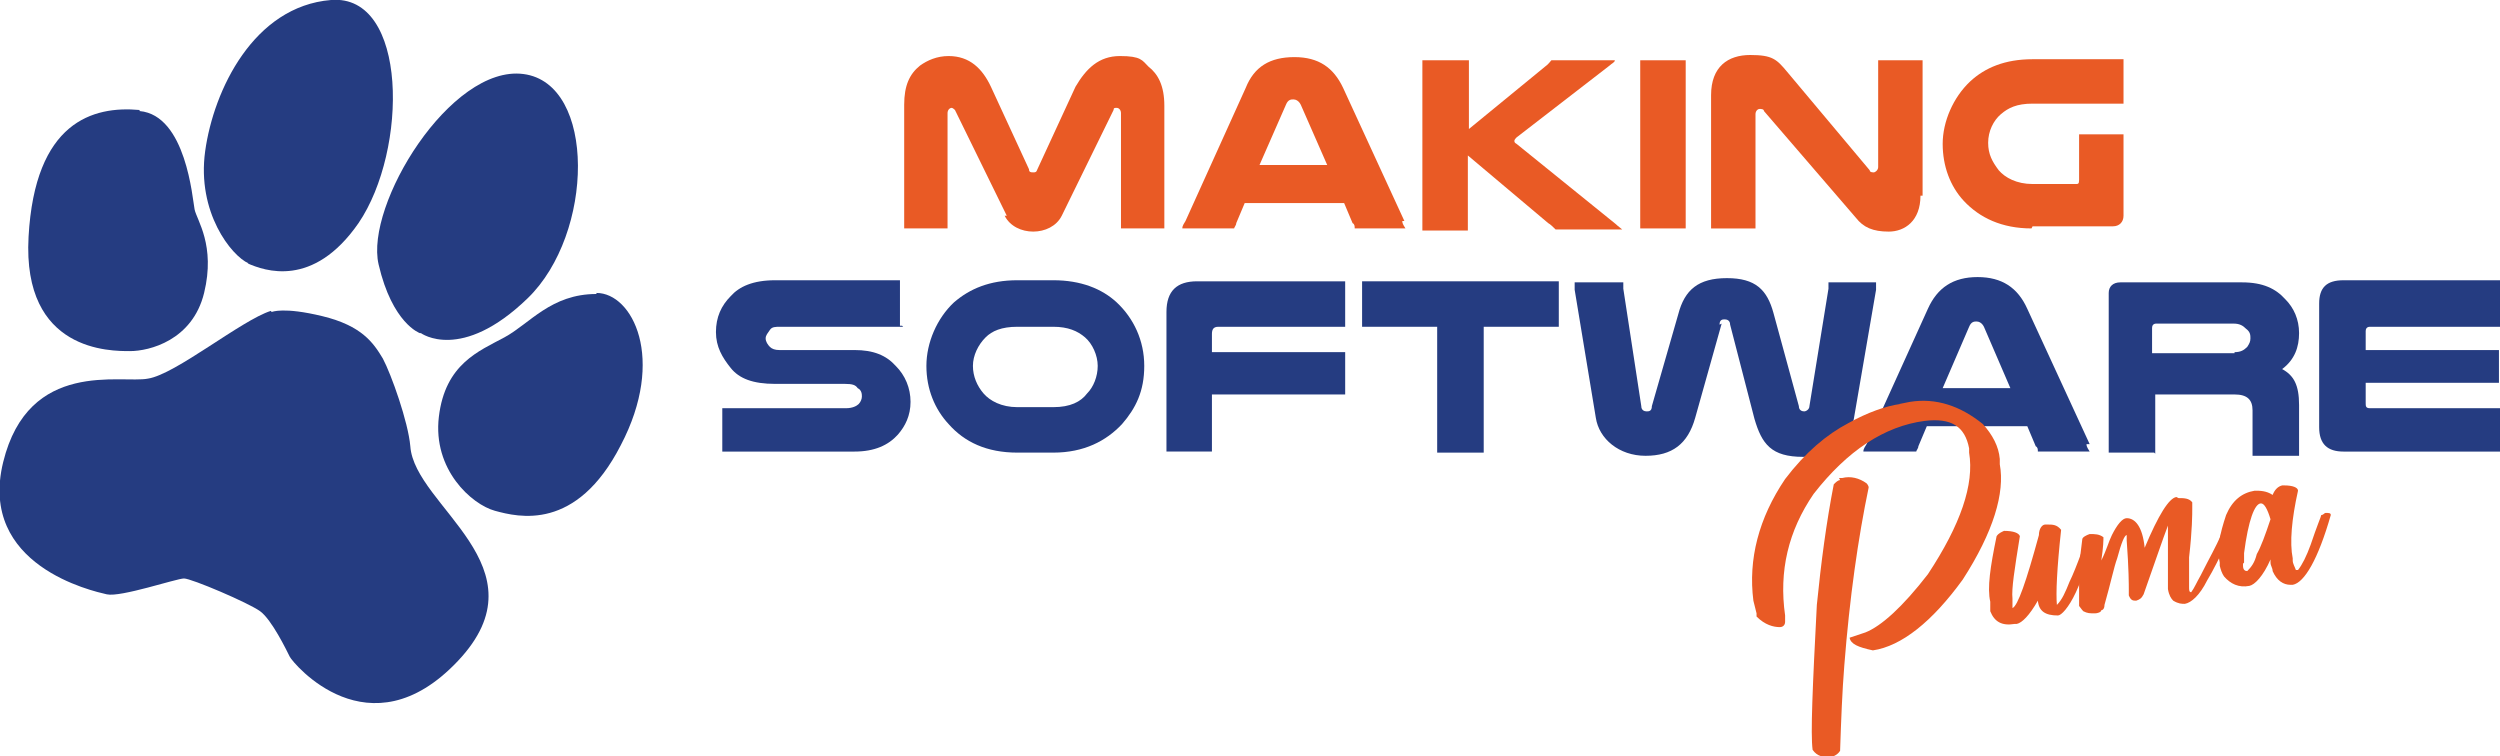 <?xml version="1.0" encoding="UTF-8"?>
<svg id="Layer_1" xmlns="http://www.w3.org/2000/svg" version="1.1" viewBox="0 0 236.4 71.5">
  <!-- Generator: Adobe Illustrator 29.8.2, SVG Export Plug-In . SVG Version: 2.1.1 Build 3)  -->
  <defs>
    <style>
      .st0 {
        fill: #253c81;
      }

      .st1 {
        fill: #e95a25;
      }
    </style>
  </defs>
  <g>
    <g>
      <path class="st1" d="M95.2,20.4l-4.9-10c0,0-.2-.2-.3-.2-.2,0-.4.2-.4.5v10.9h-4.1v-11.7c0-1.8.5-2.9,1.5-3.7.7-.5,1.6-.9,2.7-.9,2,0,3.2,1.2,4,2.9l3.6,7.8c0,.3.2.3.4.3s.3,0,.4-.3l3.6-7.8c1-1.7,2.2-2.9,4.2-2.9s2.1.4,2.7,1c.9.7,1.5,1.8,1.5,3.7v11.6h-4.1v-10.9c0-.3-.2-.5-.4-.5s-.3,0-.3.2l-4.9,10c-.5,1-1.6,1.5-2.7,1.5s-2.2-.5-2.7-1.5Z"/>
      <path class="st1" d="M132.6,20.9c0,.3.2.5.3.7h-4.8c0-.2,0-.4-.2-.5l-.8-1.9h-9.4l-.8,1.9c0,.2-.2.4-.2.5h-4.9c0-.3.2-.5.3-.7l5.7-12.6c.8-2,2.3-2.9,4.6-2.9s3.7,1,4.6,2.9l5.8,12.6ZM125.5,15.6l-2.5-5.7c-.2-.4-.5-.5-.7-.5s-.5,0-.7.5l-2.5,5.7h6.4Z"/>
      <path class="st1" d="M138.9,5.7v6.5l7.2-5.9c.3-.2.5-.5.6-.6h6c0,.2-.3.3-.5.5l-8.8,6.8c0,0-.2.2-.2.3s0,.2.2.3l9.4,7.6c.2.2.5.4.6.5h-6.3c-.2-.2-.5-.5-.7-.6l-7.6-6.4v7.1h-4.3V5.7h4.3Z"/>
      <rect class="st1" x="155.1" y="5.7" width="4.3" height="15.9"/>
      <path class="st1" d="M181.6,18.5c0,2.4-1.5,3.4-3,3.4s-2.4-.4-3.1-1.3l-8.7-10.1c0-.2-.3-.2-.4-.2-.2,0-.4.2-.4.5v10.8h-4.2v-12.6c0-2.7,1.6-3.8,3.7-3.8s2.5.4,3.5,1.6l7.8,9.3c0,.2.3.2.4.2s.4-.2.4-.5V5.7h4.2v12.8h0Z"/>
      <path class="st1" d="M192.1,21.6c-2.8,0-4.9-1-6.4-2.6-1.3-1.4-2-3.3-2-5.4s1-4.4,2.6-5.9c1.4-1.3,3.3-2.1,5.9-2.1h8.6v4.2h-8.6c-1.5,0-2.3.4-3,1s-1.2,1.6-1.2,2.7.4,1.8,1,2.6c.6.7,1.7,1.3,3.2,1.3h4.1c.2,0,.3,0,.3-.4v-4.3h4.2v7.7c0,.6-.4,1-1,1h-7.6Z"/>
    </g>
    <g>
      <path class="st0" d="M85.4,30.9h-11.6c-.5,0-.8,0-1,.3s-.4.5-.4.8.2.6.4.8c.2.2.5.3.9.3h7.1c1.8,0,3,.5,3.9,1.5.9.9,1.4,2.1,1.4,3.4s-.5,2.3-1.2,3.1c-.9,1-2.2,1.6-4.1,1.6h-12.5v-4.1h11.7c.6,0,1-.2,1.2-.4s.3-.5.3-.7,0-.6-.4-.8c-.2-.3-.5-.4-1.2-.4h-6.6c-2.1,0-3.4-.5-4.2-1.5s-1.4-2-1.4-3.4.5-2.5,1.4-3.4c.8-.9,2.1-1.5,4.2-1.5h11.8v4.3h.2Z"/>
      <path class="st0" d="M96.2,42.8c-2.9,0-5-1-6.5-2.7-1.3-1.4-2.1-3.3-2.1-5.5s1-4.5,2.6-6c1.5-1.3,3.4-2.1,6-2.1h3.4c2.6,0,4.6.8,6,2.1,1.6,1.5,2.6,3.6,2.6,6s-.8,4-2.1,5.5c-1.5,1.6-3.6,2.7-6.5,2.7h-3.4.2ZM96.2,30.9c-1.5,0-2.4.4-3,1-.7.7-1.2,1.7-1.2,2.7s.4,1.9,1,2.6,1.7,1.3,3.2,1.3h3.4c1.6,0,2.6-.5,3.2-1.3.6-.6,1-1.6,1-2.6s-.5-2.1-1.2-2.7-1.6-1-3-1h-3.4Z"/>
      <path class="st0" d="M127.2,26.6v4.3h-12c-.5,0-.6.3-.6.7v1.7h12.6v4h-12.6v5.4h-4.3v-13.2c0-2,1-2.9,2.9-2.9h14.1,0Z"/>
      <path class="st0" d="M147.4,26.6v4.3h-7.1v11.9h-4.4v-11.9h-7.1v-4.3h18.6Z"/>
      <path class="st0" d="M162.8,30.6l-2.5,8.9c-.7,2.5-2.2,3.6-4.7,3.6s-4.4-1.6-4.7-3.6l-2-12.1v-.7h4.6v.6l1.7,11.1c0,.4.3.5.5.5s.5,0,.5-.5l2.5-8.7c.6-2.3,1.9-3.4,4.6-3.4s3.8,1.1,4.4,3.3l2.4,8.8c0,.4.3.5.5.5s.5-.2.5-.5l1.8-11.1v-.6h4.5v.7l-2.1,12.2c-.4,2.1-1.8,3.6-4.8,3.6s-3.9-1.2-4.6-3.6l-2.3-8.9c0-.4-.3-.5-.5-.5s-.5,0-.5.5h0Z"/>
      <path class="st0" d="M197.3,42c0,.3.2.5.3.7h-4.9c0-.2,0-.4-.2-.5l-.8-1.9h-9.5l-.8,1.9c0,.2-.2.4-.2.5h-5c0-.3.2-.5.3-.7l5.8-12.8c.9-2,2.4-3,4.7-3s3.8,1,4.7,3l5.9,12.8h0ZM190.1,36.7l-2.5-5.8c-.2-.4-.5-.5-.7-.5s-.5,0-.7.5l-2.5,5.8h6.4Z"/>
      <path class="st0" d="M203.7,42.8h-4.3v-15.1c0-.6.4-1,1.1-1h11.5c2,0,3.2.6,4.1,1.6.8.8,1.3,1.9,1.3,3.2s-.4,2.5-1.6,3.4c1.1.6,1.6,1.5,1.6,3.4v4.8h-4.4v-4.3c0-1-.5-1.5-1.7-1.5h-7.5v5.8-.2ZM211.3,33.3c.6,0,.9-.2,1.2-.5.2-.3.3-.5.3-.8s0-.6-.4-.9c-.3-.3-.6-.5-1.2-.5h-7.3c-.3,0-.4.2-.4.4v2.4h7.8Z"/>
      <path class="st0" d="M236.4,26.6v4.3h-12.3c-.3,0-.4.2-.4.4v1.8h12.6v3.1h-12.6v1.9c0,.3,0,.5.4.5h12.3v4.1h-14.8c-1.5,0-2.3-.7-2.3-2.3v-11.7c0-1.5.7-2.2,2.3-2.2h14.8Z"/>
    </g>
    <g>
      <path class="st1" d="M179.6,38.2l1-.2c2.5-.4,4.8.4,6.9,2.1.9,1,1.5,2.1,1.6,3.3v.5c.5,2.7-.6,6.4-3.5,10.9-2.9,4-5.8,6.3-8.5,6.7-1.4-.3-2.1-.6-2.2-1.2l1.5-.5c1.5-.6,3.5-2.4,5.9-5.5,3.1-4.7,4.4-8.5,3.9-11.5v-.4c-.4-2.1-1.7-2.9-4.2-2.6-3.8.5-7.3,2.8-10.5,6.9-2.4,3.5-3.3,7.3-2.7,11.5v.6c0,.3-.2.5-.5.5-.6,0-1.4-.2-2.2-1v-.3c0,0-.3-1.2-.3-1.2-.5-3.9.5-7.8,3-11.5,1.9-2.5,3.9-4.2,6-5.3,1.8-1,3.5-1.6,4.9-1.8ZM173.9,45.2h.3c.8-.2,1.6,0,2.3.5,0,0,.2.2.2.4-1,4.8-1.8,10.4-2.3,16.8-.2,2.5-.3,5.1-.4,8.1-.2.3-.4.4-.6.5h-.3c-.6.2-1.3,0-1.7-.6h0c-.2-1.5,0-6,.4-13.7.4-4,.9-7.8,1.6-11.4.2-.2.4-.4.6-.4h0Z"/>
      <path class="st1" d="M193.4,49.6h.2c.5,0,.9,0,1.3.5-.4,3.7-.5,6-.4,7.1h0c.5-.5.8-1.2,1.2-2.2.3-.6.7-1.6,1.1-2.7,0,0,.2-.2.3-.2h.2s.2,0,.3.2v.2c0,.5-.5,1.7-1.3,3.5-.7,1.5-1.4,2.2-1.7,2.2h0c-1.2,0-1.8-.4-1.9-1.4-.8,1.4-1.5,2.1-2,2.2h-.2c-1.2.2-1.9-.2-2.3-1.2,0,0,0-.2,0-.4v-.5c-.3-1.3,0-3.3.6-6.2.2-.3.5-.4.7-.5.9,0,1.4.2,1.5.5-.5,3.1-.8,5-.7,5.9v.5h0c0,.2,0,.3,0,.4.5-.2,1.3-2.5,2.5-6.9,0-.6.3-1,.6-1h0Z"/>
      <path class="st1" d="M206,47.1h0c.5,0,1,0,1.3.4,0,0,0,.2,0,.4v.2c0,.5,0,2-.3,4.6,0,1.4,0,2.4,0,2.8h0c0,.3,0,.5.2.5.3-.4.5-.9.9-1.6.8-1.6,1.5-2.8,1.9-3.8,0-.2.3-.4.5-.4h0c.2,0,.3,0,.4.2h0c0,.2,0,.5-.3.8-.7,1.5-1.3,2.7-1.9,3.7-.7,1.4-1.5,2.1-2.1,2.2h0c-.3,0-.6,0-1.1-.3-.2-.2-.4-.5-.5-1.1,0-.8,0-2.4,0-4.7v-1.3h0c-.5,1.3-1.2,3.4-2.3,6.5-.2.4-.4.5-.7.6-.3,0-.5,0-.7-.5v-.5c0-.5,0-2-.2-4.7v-.5h0c-.2,0-.5.7-.9,2.2-.3.8-.6,2.3-1.2,4.4,0,.4-.2.5-.3.5,0,.2-.4.3-.6.3h0c-.5,0-.7,0-1.1-.2-.2-.2-.3-.4-.4-.5h0v-2.7c0-1.6.2-2.7.3-3.6,0-.2.4-.4.7-.5h0c.5,0,.9,0,1.3.3v.2h0s0,.7-.2,2c.5-1,.7-1.8,1-2.4.5-1,1-1.6,1.4-1.6.8,0,1.5.8,1.7,2.8h0c1.3-3.1,2.3-4.7,3-4.8h0Z"/>
      <path class="st1" d="M215.7,45.9h.3c.8,0,1.3.2,1.3.5h0c-.6,2.7-.8,4.9-.5,6.4v.2c0,.3.2.6.3.9h.2c.4-.5.8-1.3,1.2-2.4.6-1.8,1-2.7,1-2.8.2,0,.3-.2.4-.2.3,0,.5,0,.5.2h0c-1.2,4.2-2.5,6.4-3.6,6.6h-.2c-.7,0-1.3-.4-1.7-1.3,0-.3-.2-.5-.2-.8v-.3h0c-.7,1.6-1.5,2.4-2,2.5-1,.2-1.8-.2-2.4-.9-.2-.3-.3-.6-.4-1v-.3c-.3-1.3,0-2.7.6-4.5.6-1.4,1.5-2.1,2.7-2.3.5,0,1.1,0,1.7.4h0c.2-.5.5-.8.9-.9h0ZM212.1,53.3v.2c0,.4.2.5.4.5.4-.4.7-.8.9-1.6.4-.7.8-1.8,1.3-3.3-.3-1-.6-1.5-.9-1.5-.6,0-1.2,1.6-1.6,4.7v.9h0Z"/>
    </g>
  </g>
  <g>
    <path class="st0" d="M39.8,31.5s3.8,2.8,10.1-3.3c6.3-6.1,6.5-20.3-.4-21.2-6.9-.9-15,12.4-13.7,18,1.3,5.6,3.9,6.5,3.9,6.5Z"/>
    <path class="st0" d="M23.4,24.9c1.6.7,6.2,2.4,10.5-3.8C38.6,14.2,38.6-.6,31.3,0s-11.1,8.5-11.9,14.3,2.5,9.9,4.1,10.6Z"/>
    <path class="st0" d="M13.2,10.4c-4.4-.4-9.9,1.1-10.5,12-.6,10.9,7.8,10.8,9.6,10.8s5.9-1,7-5.5-.7-6.9-.9-7.9-.8-8.9-5.2-9.3Z"/>
    <path class="st0" d="M56.4,27.8c-4.3,0-6.3,2.8-8.7,4.1-2.4,1.3-5.6,2.5-6.2,7.5s3.1,8.3,5.3,8.9,7.7,2,11.9-6.2c4.3-8.2,1.1-14.4-2.3-14.4Z"/>
    <path class="st0" d="M25.7,29.5s1.1-.5,4.8.4,4.8,2.5,5.7,4c.8,1.5,2.4,6,2.6,8.3.4,5.7,12.9,11.4,4.5,20.3-8.4,8.9-15.6.2-15.9-.4s-1.7-3.5-2.8-4.3-6.5-3.1-7.2-3.1-6,1.8-7.3,1.5S-2.1,53.5.3,43.7c2.4-9.8,11.2-7.4,13.7-7.9,2.6-.4,8.8-5.5,11.6-6.4Z"/>
  </g>
</svg>